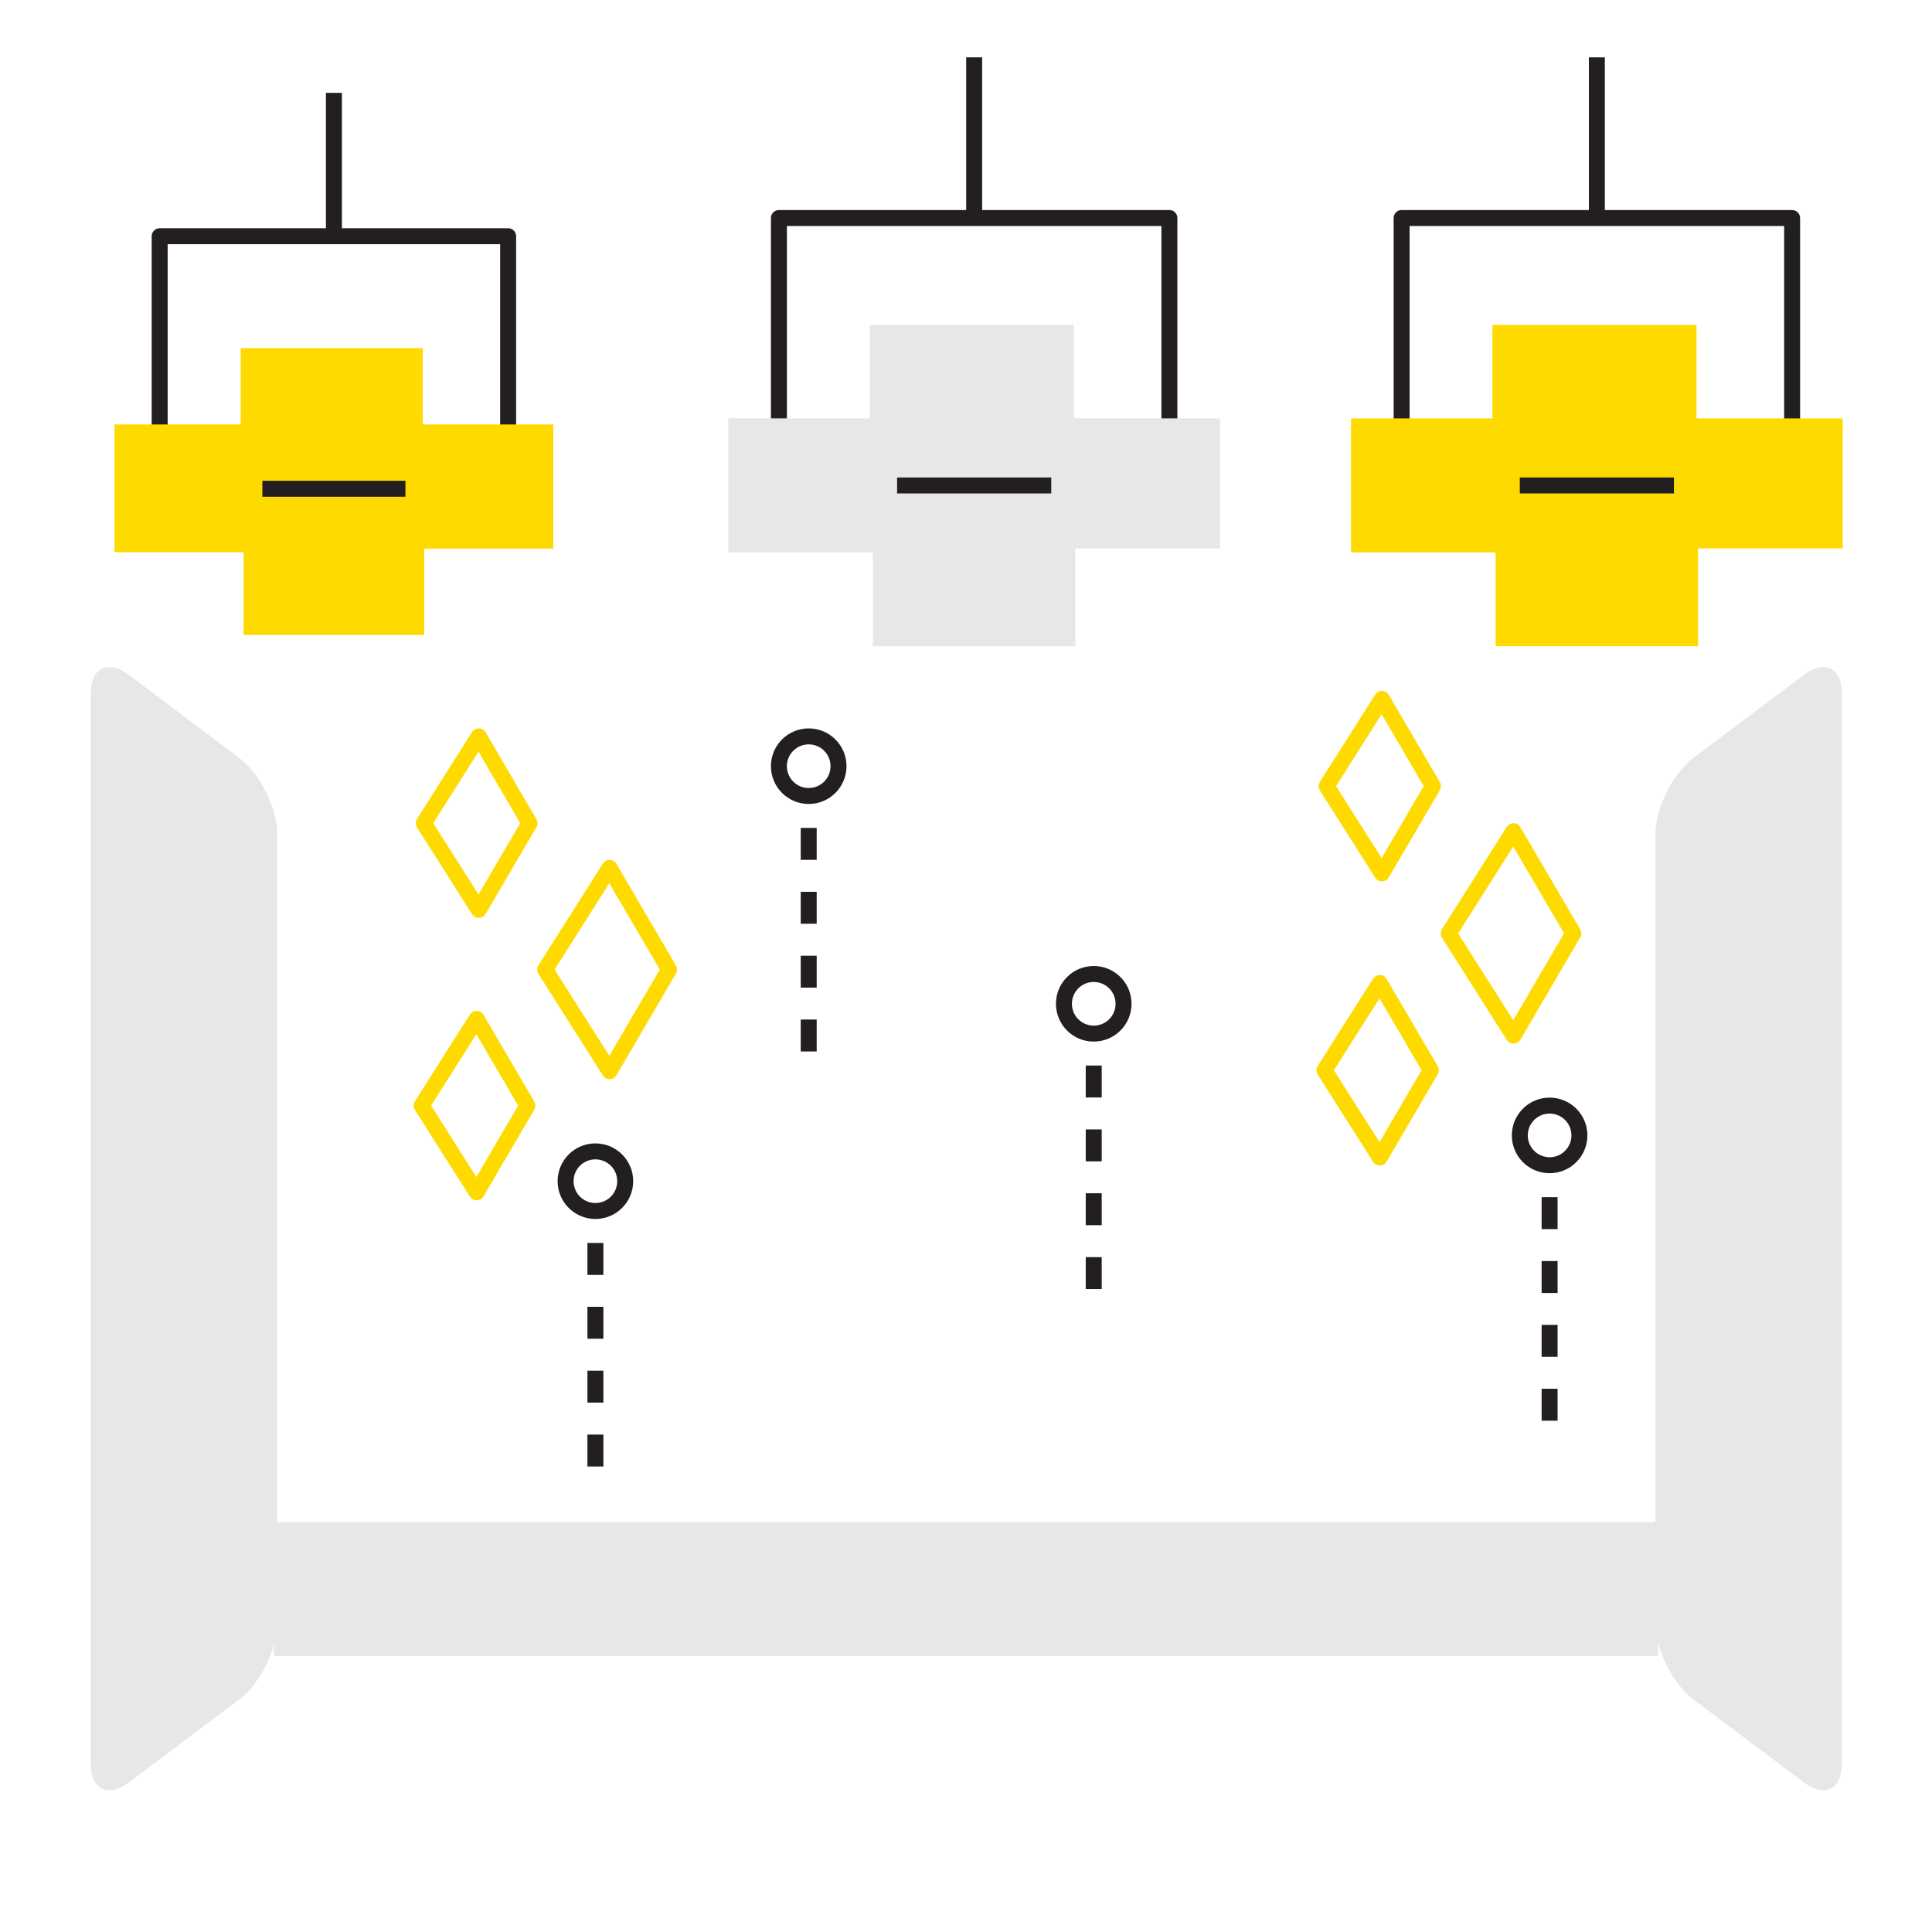 <?xml version="1.0" encoding="utf-8"?>
<!-- Generator: Adobe Illustrator 16.0.0, SVG Export Plug-In . SVG Version: 6.00 Build 0)  -->
<!DOCTYPE svg PUBLIC "-//W3C//DTD SVG 1.1//EN" "http://www.w3.org/Graphics/SVG/1.1/DTD/svg11.dtd">
<svg version="1.1" id="Layer_1" xmlns="http://www.w3.org/2000/svg" xmlns:xlink="http://www.w3.org/1999/xlink" x="0px" y="0px"
	 width="121px" height="121px" viewBox="0 0 121 121" enable-background="new 0 0 121 121" xml:space="preserve">
<rect x="17.161" y="95.319" fill="#E6E7E8" width="86.677" height="8.4"/>
<polyline fill="none" stroke="#231F20" stroke-linejoin="round" points="87.783,28.522 87.783,13.655 112.239,13.655 
	112.239,28.522 "/>
<polygon fill="#FEDA00" points="93.67,34.598 93.67,40.473 106.35,40.473 106.35,34.348 115.407,34.348 115.407,26.204 
	106.251,26.204 106.251,20.348 93.471,20.348 93.471,26.204 84.613,26.204 84.613,34.598 "/>
<line fill="none" stroke="#231F20" stroke-linejoin="round" x1="100.011" y1="13.655" x2="100.011" y2="3.592"/>
<polyline fill="none" stroke="#231F20" stroke-linejoin="round" points="10,28.063 10,14.795 31.825,14.795 31.825,28.063 "/>
<polygon fill="#FEDA00" points="15.254,34.585 15.254,39.764 26.571,39.764 26.571,34.362 34.655,34.362 34.655,26.585 
	26.481,26.585 26.481,21.803 15.076,21.803 15.076,26.585 7.171,26.585 7.171,34.585 "/>
<line fill="none" stroke="#231F20" stroke-linejoin="round" x1="20.913" y1="14.795" x2="20.913" y2="5.813"/>
<line fill="none" stroke="#231F20" stroke-linejoin="round" x1="16.432" y1="30.611" x2="25.393" y2="30.611"/>
<line fill="none" stroke="#231F20" stroke-linejoin="round" x1="95.184" y1="30.405" x2="104.838" y2="30.405"/>
<polyline fill="none" stroke="#231F20" stroke-linejoin="round" points="48.783,28.521 48.783,13.655 73.239,13.655 73.239,28.521 
	"/>
<polygon fill="#E6E7E8" points="54.67,34.598 54.67,40.473 67.35,40.473 67.35,34.348 76.407,34.348 76.407,26.203 67.251,26.203 
	67.251,20.348 54.471,20.348 54.471,26.203 45.613,26.203 45.613,34.598 "/>
<line fill="none" stroke="#231F20" stroke-linejoin="round" x1="61.011" y1="13.655" x2="61.011" y2="3.592"/>
<line fill="none" stroke="#231F20" stroke-linejoin="round" x1="56.184" y1="30.404" x2="65.838" y2="30.404"/>
<g>
	<path fill="#E6E7E8" d="M115.362,43.473c0-1.65-1.079-2.189-2.398-1.198l-6.889,5.176c-1.319,0.991-2.398,3.152-2.398,4.802v49.398
		c0,1.65,1.079,3.811,2.398,4.802l6.889,5.175c1.319,0.991,2.398,0.452,2.398-1.198V43.473z"/>
</g>
<g>
	<path fill="#E6E7E8" d="M5.677,43.473c0-1.65,1.079-2.189,2.398-1.198l6.889,5.176c1.319,0.991,2.398,3.152,2.398,4.802v49.398
		c0,1.65-1.08,3.811-2.398,4.802l-6.889,5.175c-1.319,0.991-2.398,0.452-2.398-1.198V43.473z"/>
</g>
<polygon fill="none" stroke="#FEDA00" stroke-linejoin="round" stroke-miterlimit="10" points="38.178,54.357 34.144,60.722 
	38.178,67.086 41.903,60.722 "/>
<polygon fill="none" stroke="#FEDA00" stroke-linejoin="round" stroke-miterlimit="10" points="29.984,46.119 26.54,51.553 
	29.984,56.983 33.163,51.553 "/>
<polygon fill="none" stroke="#FEDA00" stroke-linejoin="round" stroke-miterlimit="10" points="29.851,63.812 26.407,69.243 
	29.851,74.676 33.031,69.243 "/>
<polygon fill="none" stroke="#FEDA00" stroke-linejoin="round" stroke-miterlimit="10" points="94.79,52.057 90.732,58.458 
	94.79,64.859 98.536,58.458 "/>
<polygon fill="none" stroke="#FEDA00" stroke-linejoin="round" stroke-miterlimit="10" points="86.549,43.771 83.085,49.235 
	86.549,54.698 89.746,49.235 "/>
<polygon fill="none" stroke="#FEDA00" stroke-linejoin="round" stroke-miterlimit="10" points="86.414,61.565 82.95,67.029 
	86.414,72.493 89.613,67.029 "/>
<g>
	<line fill="none" stroke="#231F20" stroke-linejoin="round" stroke-dasharray="2" x1="68.5" y1="66.734" x2="68.5" y2="81.336"/>
	<circle fill="none" stroke="#231F20" stroke-linejoin="round" cx="68.5" cy="62.867" r="1.867"/>
</g>
<g>
	
		<line fill="none" stroke="#231F20" stroke-linejoin="round" stroke-dasharray="2" x1="97.051" y1="74.978" x2="97.051" y2="89.579"/>
	<circle fill="none" stroke="#231F20" stroke-linejoin="round" cx="97.051" cy="71.11" r="1.867"/>
</g>
<g>
	<line fill="none" stroke="#231F20" stroke-linejoin="round" stroke-dasharray="2" x1="37.29" y1="77.846" x2="37.29" y2="92.447"/>
	<circle fill="none" stroke="#231F20" stroke-linejoin="round" cx="37.29" cy="73.977" r="1.867"/>
</g>
<g>
	
		<line fill="none" stroke="#231F20" stroke-linejoin="round" stroke-dasharray="2" x1="50.649" y1="51.854" x2="50.649" y2="66.456"/>
	<circle fill="none" stroke="#231F20" stroke-linejoin="round" cx="50.649" cy="47.986" r="1.867"/>
</g>
</svg>
